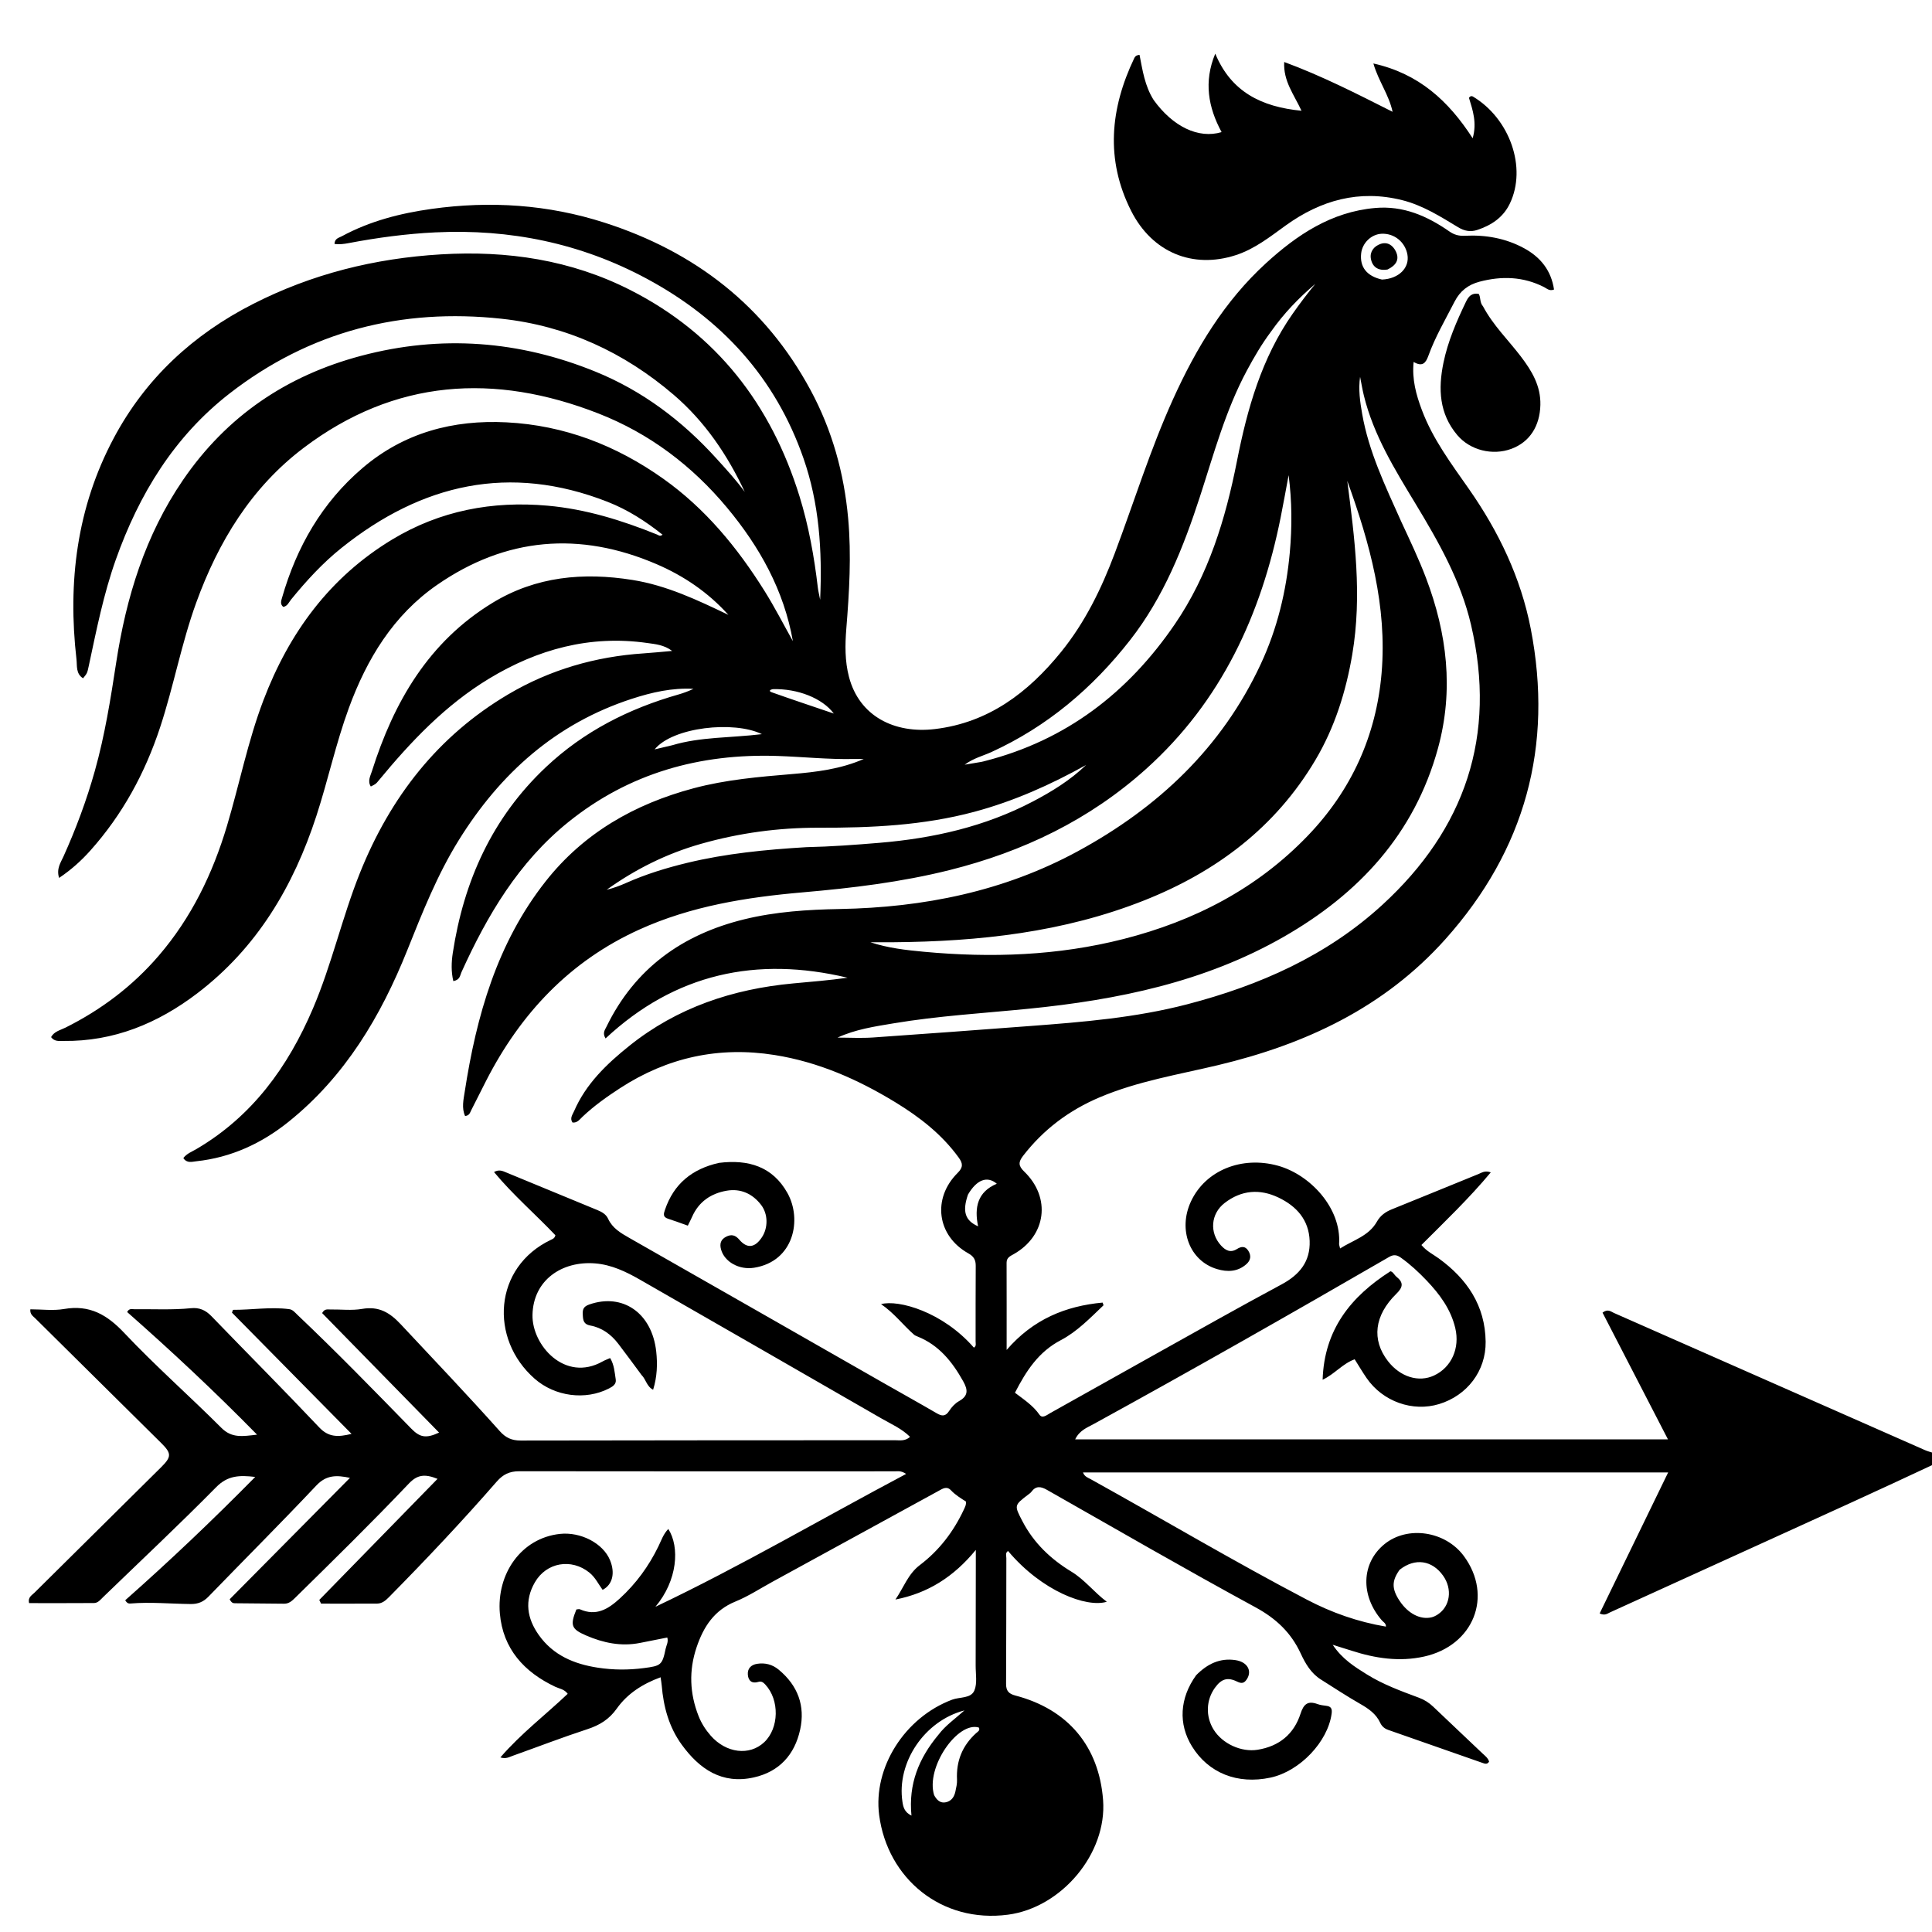 <svg version="1.1" id="Layer_1" xmlns="http://www.w3.org/2000/svg" xmlns:xlink="http://www.w3.org/1999/xlink" x="0px" y="0px"
	 width="100%" viewBox="0 0 960 960" enable-background="new 0 0 960 960" xml:space="preserve">
<path fill="#000000" opacity="1" stroke="none"
	d="
M961,727.572
	C933.554,740.464 906.103,752.917 878.662,765.394
	C852.435,777.318 826.22,789.27 799.992,801.193
	C798.688,801.786 797.47,802.935 794.858,801.714
	C806.076,778.621 817.285,755.547 828.89,731.657
	C731.511,731.657 634.92,731.657 538.128,731.657
	C538.907,733.781 540.648,734.268 542.006,735.021
	C577.839,754.892 613.082,775.83 649.378,794.858
	C661.628,801.28 674.664,805.902 688.655,808.253
	C688.747,806.602 687.386,806.014 686.648,805.164
	C675.927,792.821 676.421,776.719 687.861,767.334
	C699.335,757.921 718.227,760.74 727.416,773.237
	C742.017,793.094 732.266,817.715 707.544,823.152
	C695.327,825.839 683.388,824.03 671.65,820.238
	C668.876,819.342 666.087,818.495 662.206,817.282
	C667.001,824.428 673.098,828.202 679.105,831.953
	C687.197,837.007 696.149,840.277 705.049,843.586
	C707.764,844.595 710.075,846.054 712.165,848.055
	C720.23,855.773 728.389,863.394 736.464,871.102
	C737.76,872.34 739.33,873.416 739.924,875.325
	C739.009,876.954 737.626,876.32 736.456,875.912
	C720.894,870.488 705.352,865.007 689.792,859.579
	C687.934,858.931 686.628,857.792 685.817,856.041
	C683.746,851.574 680.013,849.014 675.854,846.64
	C669.203,842.844 662.803,838.607 656.318,834.523
	C651.44,831.451 648.636,826.623 646.335,821.65
	C641.533,811.272 634.118,804.25 623.888,798.688
	C589.063,779.756 554.736,759.907 520.268,740.323
	C517.219,738.591 514.768,738.167 512.489,741.269
	C512.103,741.793 511.527,742.191 510.998,742.593
	C503.863,748.017 503.935,747.976 508.006,755.825
	C513.629,766.663 522.089,774.713 532.397,780.962
	C539.001,784.965 543.625,791.159 549.952,795.907
	C539.975,798.975 517.766,790.73 500.904,770.685
	C499.409,771.565 500.052,773.061 500.048,774.214
	C499.98,795.047 500.051,815.879 499.912,836.711
	C499.889,840.232 501.306,841.66 504.56,842.511
	C530.728,849.357 546.089,867.747 548.115,894.425
	C550.137,921.053 527.451,947.893 500.86,951.4
	C467.765,955.765 440.962,933.388 436.85,901.914
	C433.771,878.344 449.491,853.426 473.118,844.557
	C476.906,843.135 482.468,844.058 484.172,839.981
	C485.667,836.403 484.785,831.795 484.8,827.641
	C484.858,810.809 484.857,793.976 484.877,777.143
	C484.879,775.334 484.877,773.525 484.877,770.14
	C473.854,783.587 461.01,791.657 444.933,794.8
	C448.962,788.985 451.184,782.133 457.04,777.699
	C466.669,770.409 473.775,761.079 478.895,750.19
	C479.248,749.438 479.598,748.678 479.857,747.891
	C480.005,747.438 479.967,746.924 480.038,746.165
	C477.485,744.489 474.755,742.894 472.589,740.579
	C470.419,738.261 468.403,739.702 466.32,740.843
	C438.854,755.888 411.38,770.916 383.902,785.937
	C377.764,789.293 371.837,793.182 365.399,795.81
	C354.809,800.13 349.52,808.448 346.112,818.581
	C342.243,830.087 342.685,841.483 347.131,852.739
	C348.551,856.334 350.617,859.554 353.17,862.459
	C360.809,871.149 372.408,872.576 379.706,865.726
	C387.148,858.739 387.41,844.697 380.279,837.05
	C379.303,836.002 378.368,835.241 376.831,835.72
	C373.68,836.702 371.879,835.238 371.604,832.233
	C371.317,829.097 373.186,827.211 376.217,826.74
	C380.191,826.121 383.81,827.059 386.96,829.674
	C396.413,837.524 400.201,847.591 397.575,859.513
	C394.84,871.929 387.199,880.369 374.57,883.194
	C358.747,886.732 347.589,879.069 338.767,866.941
	C332.414,858.208 329.686,848.141 328.803,837.498
	C328.709,836.364 328.498,835.239 328.247,833.429
	C319.29,836.718 311.754,841.554 306.494,848.962
	C302.668,854.35 297.952,857.23 291.862,859.223
	C279.367,863.313 267.087,868.054 254.698,872.469
	C253.043,873.058 251.412,874.121 248.63,873.252
	C258.86,861.417 270.981,852.184 282.091,841.642
	C280.414,839.322 277.938,839.108 275.942,838.167
	C260.372,830.825 249.892,819.241 248.38,801.74
	C246.687,782.139 258.889,764.272 278.243,762.189
	C288.543,761.08 299.672,766.832 303.127,775.268
	C305.75,781.673 304.372,787.438 299.434,789.989
	C297.328,787.102 295.792,783.777 292.855,781.41
	C283.92,774.205 271.503,776.307 265.767,786.263
	C260.496,795.41 261.856,804.173 267.754,812.47
	C274.911,822.539 285.323,826.867 297.069,828.661
	C304.677,829.822 312.267,829.873 319.949,828.861
	C328.323,827.758 329.082,827.453 330.745,819.292
	C331.099,817.555 332.235,815.925 331.568,813.675
	C327.028,814.575 322.504,815.476 317.98,816.369
	C308.625,818.216 299.778,816.354 291.201,812.646
	C283.884,809.483 283.197,807.651 286.393,799.74
	C286.936,799.706 287.68,799.429 288.2,799.659
	C296.255,803.227 302.217,799.549 307.946,794.307
	C316.053,786.89 322.376,778.225 327.167,768.371
	C328.59,765.444 329.617,762.237 332.078,759.734
	C337.822,768.704 336.71,785.262 325.68,798.399
	C367.981,778.302 408.357,754.599 450.233,732.397
	C447.77,730.667 446.073,731.096 444.491,731.096
	C382.326,731.093 320.161,731.167 257.996,731.054
	C253.2,731.045 249.929,732.634 246.841,736.178
	C229.658,755.906 211.71,774.93 193.335,793.552
	C191.655,795.254 189.889,796.806 187.37,796.818
	C178.091,796.864 168.812,796.836 159.533,796.836
	C159.24,796.224 158.946,795.611 158.653,794.998
	C178.188,774.994 197.723,754.989 217.403,734.835
	C210.885,732.184 207.229,732.89 203.148,737.185
	C184.779,756.515 165.749,775.187 146.729,793.87
	C145.163,795.408 143.627,796.898 141.205,796.872
	C133.043,796.786 124.881,796.734 116.719,796.648
	C115.887,796.639 115.043,796.52 114.131,794.66
	C133.697,774.911 153.528,754.896 173.894,734.34
	C167.141,732.903 162.147,732.881 157.191,738.135
	C139.587,756.797 121.432,774.938 103.579,793.367
	C101.066,795.961 98.412,797.07 94.778,797.032
	C84.791,796.928 74.809,795.95 64.814,796.774
	C64.001,796.841 63.135,796.733 62.225,795.153
	C84.183,775.751 105.554,755.455 126.821,733.883
	C119.028,732.963 113.191,733.112 107.474,738.91
	C89.115,757.526 70.034,775.428 51.23,793.604
	C49.915,794.875 48.69,796.525 46.729,796.54
	C35.968,796.624 25.207,796.58 14.447,796.58
	C13.752,793.679 15.833,792.688 17.149,791.382
	C38.085,770.607 59.056,749.869 80.008,729.111
	C85.297,723.871 85.303,722.178 80.079,717.006
	C59.239,696.37 38.384,675.748 17.551,655.104
	C16.423,653.986 14.823,653.089 15.072,650.588
	C20.704,650.588 26.429,651.369 31.859,650.431
	C44.532,648.243 53.194,653.256 61.782,662.368
	C77.189,678.717 94.133,693.608 110.028,709.514
	C115.212,714.702 120.543,713.709 127.73,712.871
	C106.418,691.134 85.058,671.215 63.182,651.941
	C64.205,649.916 65.728,650.573 66.906,650.557
	C76.232,650.429 85.575,650.982 94.878,650.038
	C99.037,649.616 102.152,650.982 105.065,654.001
	C122.883,672.461 141.007,690.63 158.625,709.276
	C163.241,714.161 167.877,714.173 174.678,712.481
	C154.494,692.016 134.88,672.128 115.265,652.241
	C115.434,651.776 115.603,651.312 115.772,650.848
	C125.112,650.906 134.383,649.287 143.763,650.519
	C145.487,650.746 146.593,652.2 147.797,653.342
	C167.143,671.677 185.73,690.773 204.335,709.849
	C208.584,714.206 211.611,714.9 218.18,711.848
	C198.579,691.819 179.249,672.067 160.07,652.469
	C161.261,650.229 162.748,650.69 163.975,650.669
	C169.307,650.575 174.765,651.289 179.945,650.385
	C188.199,648.946 193.631,652.152 199.093,657.989
	C215.597,675.629 232.261,693.122 248.35,711.143
	C251.25,714.392 254.252,715.802 258.679,715.792
	C320.678,715.649 382.677,715.687 444.675,715.642
	C447.077,715.64 449.673,716.227 452.197,713.972
	C448.053,709.852 442.851,707.627 438.062,704.867
	C398.081,681.83 358.069,658.846 318.042,635.889
	C311.074,631.893 303.836,628.418 295.675,627.771
	C279.264,626.471 264.965,636.041 264.593,653.348
	C264.27,668.415 280.713,687.038 299.404,676.507
	C300.528,675.873 301.764,675.439 303.179,674.808
	C305.237,678.254 305.408,681.936 305.955,685.457
	C306.318,687.795 304.495,688.942 302.62,689.907
	C290.892,695.945 275.761,693.917 265.693,685.102
	C242.995,665.228 245.253,629.641 273.712,616.077
	C274.585,615.66 275.61,615.356 275.967,613.782
	C266.144,603.406 255.042,593.898 245.471,582.384
	C247.996,580.951 249.784,581.862 251.554,582.592
	C266.642,588.815 281.719,595.063 296.814,601.268
	C299.041,602.183 301.128,603.343 302.142,605.554
	C304.307,610.271 308.376,612.65 312.641,615.077
	C354.769,639.049 396.842,663.118 438.937,687.148
	C447.762,692.186 456.647,697.12 465.427,702.234
	C468.016,703.742 469.798,703.921 471.631,701.078
	C472.861,699.171 474.594,697.295 476.548,696.205
	C481.277,693.567 480.926,690.514 478.603,686.354
	C473.191,676.66 466.556,668.361 455.886,664.094
	C455.271,663.848 454.617,663.58 454.13,663.152
	C448.679,658.358 444.321,652.475 437.79,648.015
	C446.461,645.685 468.407,651.811 483.921,669.637
	C485.234,668.883 484.772,667.578 484.775,666.52
	C484.812,654.02 484.723,641.52 484.835,629.021
	C484.863,625.998 483.859,624.298 481.118,622.762
	C465.57,614.048 463.089,595.506 475.847,582.813
	C478.658,580.016 478.471,578.095 476.383,575.213
	C468.004,563.648 457.015,555.116 444.984,547.767
	C426.348,536.382 406.628,527.684 384.905,524.229
	C357.22,519.826 331.627,525.407 308.117,540.691
	C301.539,544.968 295.173,549.484 289.456,554.89
	C288.077,556.194 286.868,558.042 284.476,557.775
	C283.007,555.653 284.494,553.892 285.232,552.181
	C291.095,538.581 301.482,528.661 312.703,519.671
	C336.463,500.636 364.108,491.434 394.124,488.654
	C403.158,487.818 412.202,487.095 421.14,485.826
	C375.968,475.051 335.48,483.729 300.901,515.994
	C299.246,513.324 300.579,511.755 301.334,510.204
	C315.427,481.221 338.998,464.332 369.805,456.798
	C385.419,452.979 401.368,451.975 417.367,451.68
	C458.923,450.914 498.777,442.964 535.591,422.958
	C575.419,401.316 607.13,371.539 626.51,329.876
	C634.659,312.359 639.138,293.853 640.887,274.611
	C642.051,261.801 641.986,249.032 640.307,236.116
	C638.998,243.084 637.756,250.067 636.367,257.019
	C626.69,305.444 606.867,348.491 569.502,382.076
	C541.386,407.348 508.395,423.19 471.883,432.326
	C447.89,438.33 423.502,441.263 398.939,443.397
	C370.978,445.826 343.385,450.205 317.553,461.946
	C283.05,477.627 258.642,503.635 241.564,537.008
	C239.06,541.9 236.619,546.823 234.12,551.717
	C233.543,552.846 233.282,554.322 231.098,554.541
	C229.309,550.594 230.325,546.319 230.911,542.522
	C236.73,504.775 246.986,468.576 271.124,437.939
	C290.07,413.893 315.332,399.508 344.67,391.678
	C360.698,387.401 377.079,386.008 393.503,384.631
	C405.582,383.618 417.619,382.2 429.197,377.135
	C427.523,377.135 425.849,377.105 424.175,377.14
	C411.501,377.403 398.891,376.051 386.253,375.633
	C347.83,374.359 312.692,384.071 282.373,408.513
	C257.712,428.394 242.115,454.802 229.269,483.136
	C228.561,484.697 228.621,486.89 225.253,487.5
	C224.138,482.871 224.287,478.09 224.977,473.57
	C230.435,437.802 244.558,406.327 271.285,381.156
	C290.16,363.379 312.528,352.091 337.256,345.05
	C339.759,344.337 342.199,343.401 344.591,342.279
	C333.991,341.695 323.858,344.014 313.94,347.242
	C276.229,359.516 248.632,384.205 227.98,417.444
	C217.276,434.67 209.88,453.422 202.389,472.123
	C189.188,505.078 171.447,534.9 143.345,557.448
	C129.993,568.162 114.823,575.178 97.581,577.023
	C95.428,577.253 92.939,578.166 91.096,575.457
	C92.754,573.208 95.338,572.285 97.544,570.992
	C125.332,554.701 143.078,530.203 155.506,501.109
	C164.882,479.157 170.002,455.774 178.879,433.668
	C193.931,396.183 217.517,365.705 252.563,345
	C273.23,332.79 295.857,326.238 319.868,324.653
	C324.337,324.358 328.794,323.895 333.989,323.447
	C329.983,320.417 325.68,320.076 321.647,319.503
	C293.176,315.458 267.126,322.584 242.893,337.283
	C221.221,350.43 204.078,368.557 188.105,387.912
	C186.758,389.544 186.769,389.553 184.252,390.805
	C182.535,388.138 184.057,385.567 184.792,383.242
	C195.673,348.813 212.963,318.878 244.801,299.506
	C266.369,286.383 289.882,284.291 314.266,288.175
	C331.245,290.879 346.575,298.166 361.934,305.522
	C351.943,294.424 339.9,286.197 326.226,280.32
	C288.003,263.892 251.354,266.965 217.158,290.651
	C195.47,305.672 182.298,327.385 173.327,351.852
	C166.899,369.382 162.995,387.66 157.224,405.382
	C145.825,440.386 127.709,470.98 98.01,493.586
	C78.461,508.466 56.584,517.561 31.508,517.242
	C29.425,517.215 27.108,517.674 25.382,515.339
	C26.893,512.5 30,511.886 32.516,510.629
	C50.324,501.731 65.897,489.987 78.893,474.855
	C95.14,455.938 105.69,434.091 112.791,410.334
	C118.984,389.617 123.15,368.321 130.862,348.04
	C143.621,314.481 163.822,286.835 194.9,268.065
	C218.66,253.715 244.638,248.81 272.163,251.275
	C291.109,252.971 309.002,258.544 326.514,265.622
	C327.215,265.905 327.886,266.706 329.221,265.698
	C320.759,258.937 311.84,253.248 301.896,249.352
	C253.243,230.285 209.574,240.366 169.723,272.235
	C160.309,279.764 152.219,288.604 144.62,297.926
	C143.534,299.258 142.876,301.19 140.749,301.568
	C139.074,300.193 139.711,298.521 140.15,296.994
	C147.399,271.744 159.994,249.746 180.142,232.552
	C200.749,214.964 225.154,208.506 251.693,209.859
	C280.384,211.322 306.228,221.3 329.588,237.889
	C350.46,252.712 366.339,272.021 379.822,293.53
	C384.926,301.672 389.295,310.216 393.984,318.591
	C389.515,293.286 377.451,271.695 361.258,252.253
	C343.886,231.395 322.689,215.366 297.403,205.475
	C245.667,185.24 196.12,188.326 150.866,222.56
	C124.883,242.216 108.481,269.168 97.475,299.533
	C90.146,319.756 86.29,340.984 79.564,361.394
	C72.058,384.171 60.87,404.769 44.857,422.676
	C40.357,427.709 35.384,432.187 29.364,436.235
	C27.931,431.658 30.152,428.655 31.509,425.649
	C37.752,411.814 43.026,397.659 47.13,383.029
	C52.086,365.362 54.961,347.321 57.734,329.233
	C62.706,296.806 72.142,265.988 90.895,238.565
	C112.635,206.772 142.442,186.62 179.478,176.793
	C219.189,166.255 258.043,169.253 295.926,184.688
	C319.298,194.211 339.018,209.11 355.917,227.746
	C360.813,233.145 365.781,238.513 370.079,244.446
	C361.474,226.044 350.245,209.458 334.768,196.19
	C310.113,175.056 281.576,161.887 249.253,158.386
	C199.465,152.993 153.885,164.587 114.067,195.53
	C86.538,216.924 69.076,245.586 57.535,278.111
	C51.449,295.263 47.918,313.069 44.129,330.808
	C43.333,334.538 43.321,334.536 41.278,337.025
	C37.624,334.806 38.36,330.768 38.005,327.663
	C33.612,289.236 38.115,252.228 56.553,217.632
	C72.363,187.968 95.975,166.236 125.656,151.081
	C154.96,136.117 186.208,128.355 219.106,126.393
	C252.054,124.427 283.64,129.108 313.169,144.104
	C356.097,165.905 383.15,201.021 397.272,246.609
	C401.865,261.437 404.57,276.638 406.384,292.024
	C406.573,293.628 406.983,295.207 407.529,298.033
	C408.622,273.297 407.034,250.14 399.265,227.801
	C385.288,187.611 358.502,158.453 321.348,138.473
	C288.549,120.834 253.356,113.671 216.311,115.466
	C201.852,116.166 187.49,118.096 173.253,120.798
	C170.969,121.232 168.723,121.524 166.22,121.227
	C166.283,118.459 168.425,118.169 169.861,117.39
	C183.82,109.825 198.973,105.965 214.53,103.792
	C243.616,99.73 272.282,101.606 300.386,110.64
	C345.349,125.093 380.247,152.047 402.777,193.862
	C413.451,213.672 419.427,235.083 421.45,257.622
	C423.098,275.975 421.999,294.196 420.523,312.47
	C419.881,320.418 419.795,328.446 421.842,336.305
	C426.938,355.871 444.44,364.657 464.514,362.269
	C491.192,359.096 510.868,344.148 527.232,323.968
	C539.122,309.305 547.275,292.574 553.878,275.029
	C563.494,249.475 571.569,223.344 582.853,198.412
	C594.29,173.142 608.412,149.661 629.051,130.795
	C644.496,116.678 661.546,105.257 683.327,103.342
	C697.253,102.118 709.099,107.295 720.137,114.971
	C722.594,116.68 724.874,117.305 727.935,117.147
	C738.244,116.613 748.223,118.39 757.38,123.385
	C765.517,127.823 770.788,134.428 772.184,143.865
	C769.89,144.778 768.623,143.356 767.248,142.657
	C756.907,137.4 746.215,137.059 735.179,139.97
	C729.512,141.464 725.47,144.6 722.764,149.888
	C718.212,158.782 713.128,167.419 709.727,176.853
	C708.436,180.43 706.729,182.418 702.427,179.84
	C701.542,188.576 703.685,196.136 706.469,203.6
	C711.897,218.154 721.147,230.445 729.917,242.996
	C744.694,264.146 755.693,287.047 760.62,312.413
	C771.941,370.71 757.876,422.291 718.239,466.645
	C687.856,500.643 648.672,518.921 605.147,529.283
	C585.42,533.979 565.32,537.244 546.466,545.227
	C531.243,551.672 518.514,561.196 508.385,574.301
	C506,577.389 505.94,579.271 508.908,582.128
	C522.382,595.099 519.888,614.051 503.702,623.179
	C501.921,624.183 500.161,624.912 500.17,627.443
	C500.218,641.408 500.193,655.374 500.193,670.768
	C513.398,655.498 529.494,648.952 547.881,647.25
	C548.13,648.059 548.392,648.537 548.29,648.633
	C541.669,654.925 535.185,661.694 527.147,665.898
	C516.036,671.707 509.938,681.143 504.319,692.044
	C508.759,695.421 513.338,698.385 516.527,702.991
	C517.947,705.042 520.232,703.061 521.89,702.136
	C538.913,692.642 555.886,683.058 572.911,673.567
	C594.155,661.725 615.321,649.733 636.755,638.244
	C645.695,633.451 651.111,626.931 650.758,616.626
	C650.401,606.161 644.248,599.356 635.302,595.071
	C625.985,590.609 616.848,591.326 608.501,597.766
	C601.61,603.083 600.876,612.529 606.741,618.911
	C608.982,621.35 611.423,622.654 614.644,620.63
	C616.712,619.332 618.7,619.032 620.249,621.449
	C621.851,623.952 621.463,626.262 619.307,628.166
	C614.98,631.99 609.871,632.133 604.717,630.596
	C591.147,626.551 585.236,611.059 591.762,597.02
	C598.964,581.526 617.027,574.258 635.023,579.243
	C650.938,583.651 666.538,600.219 665.394,618.081
	C665.364,618.55 665.591,619.036 665.886,620.354
	C672.459,616.173 680.126,614.208 684.169,607.045
	C685.917,603.948 688.436,602.166 691.663,600.87
	C706.033,595.099 720.336,589.165 734.69,583.355
	C736.3,582.704 737.878,581.477 740.756,582.546
	C729.975,595.511 718.049,606.865 706.294,618.632
	C708.89,621.756 712.088,623.251 714.875,625.271
	C728.987,635.501 737.987,648.752 738.208,666.681
	C738.387,681.216 729.021,693.399 715.128,697.66
	C701.949,701.703 687.091,696.423 679.064,684.762
	C677.006,681.773 675.162,678.636 673.127,675.421
	C667.051,677.63 663.138,682.809 657.205,685.585
	C657.99,660.727 671.18,644.272 690.894,631.69
	C692.206,631.922 692.791,633.516 693.933,634.433
	C697.471,637.276 697.198,639.588 693.861,642.851
	C682.825,653.641 681.489,665.76 689.644,676.312
	C695.728,684.185 704.937,687.059 712.584,683.473
	C721.256,679.405 725.47,669.896 723.126,659.955
	C720.9,650.519 715.357,643.085 708.868,636.263
	C704.966,632.161 700.804,628.31 696.175,624.99
	C694.239,623.602 692.63,623.197 690.303,624.544
	C641.582,652.741 592.668,680.601 543.304,707.665
	C540.134,709.403 536.376,710.772 534.254,715.206
	C632.378,715.206 729.891,715.206 828.798,715.206
	C817.734,693.779 806.988,672.965 796.293,652.252
	C798.921,650.183 800.454,651.738 801.984,652.412
	C853.496,675.108 904.993,697.841 956.499,720.553
	C957.713,721.088 959.008,721.436 960.633,721.935
	C961,723.714 961,725.429 961,727.572
M696.31,259.284
	C700.589,268.495 704.958,277.659 708.57,287.17
	C719.057,314.786 722.448,342.872 714.534,371.779
	C702.869,414.381 675.215,444.111 637.879,465.497
	C598.663,487.961 555.386,496.837 510.978,501.252
	C488.632,503.474 466.183,504.783 444.007,508.491
	C434.602,510.064 425.088,511.462 416.158,515.583
	C422.2,515.583 428.013,515.921 433.775,515.525
	C459.834,513.738 485.881,511.772 511.928,509.816
	C538.154,507.846 564.326,505.694 589.939,499.022
	C625.927,489.647 659.276,474.93 686.887,449.61
	C728.05,411.863 743.801,365.577 730.954,310.502
	C725.845,288.598 714.89,269.351 703.396,250.349
	C693.049,233.243 682.495,216.216 677.68,196.469
	C676.938,193.424 676.436,190.321 675.822,187.245
	C674.913,193.552 675.801,199.653 676.861,205.708
	C680.142,224.448 688.312,241.441 696.31,259.284
M671.935,325.18
	C668.786,343.723 663.226,361.452 653.586,377.699
	C633.721,411.182 604.341,433.191 568.65,447.366
	C528.539,463.297 486.489,467.843 443.76,468.195
	C440.007,468.226 436.254,468.199 432.501,468.199
	C441.265,471.096 450.167,472.1 459.12,472.931
	C492.521,476.033 525.644,474.903 558.291,466.581
	C593.393,457.632 624.597,441.572 649.896,415.203
	C671.549,392.634 683.867,365.5 686.504,334.446
	C689.322,301.255 680.636,269.836 669.459,238.956
	C673.094,267.336 676.911,295.701 671.935,325.18
M631.451,164.92
	C626.961,170.946 623.179,177.398 619.624,184.013
	C608.978,203.817 603.187,225.409 596.295,246.607
	C588.029,272.032 578.235,296.708 561.528,318.078
	C542.848,341.971 520.342,361.018 492.638,373.686
	C488.435,375.608 483.818,376.675 479.335,379.973
	C482.613,379.427 485.064,379.027 487.51,378.603
	C488.164,378.49 488.806,378.307 489.45,378.143
	C529.764,367.835 560.47,344.218 583.73,310.216
	C600.532,285.654 608.957,257.899 614.633,229.139
	C619.761,203.159 626.846,177.991 642.297,155.926
	C645.869,150.824 649.623,145.872 653.586,141.057
	C645.419,147.976 638.027,155.583 631.451,164.92
M400.705,420.952
	C412.859,420.697 424.971,419.798 437.083,418.784
	C463.719,416.556 489.387,410.766 513.221,398.264
	C522.729,393.277 531.861,387.654 539.658,380.123
	C522.013,389.96 503.722,398.126 484.164,403.374
	C458.816,410.176 432.927,411.363 406.895,411.293
	C386.962,411.24 367.428,413.861 348.227,419.325
	C331.262,424.153 315.775,431.856 301.453,442.114
	C304.806,441.308 308.005,440.12 311.117,438.734
	C320.89,434.383 331.075,431.257 341.438,428.754
	C360.595,424.126 380.131,422.192 400.705,420.952
M695.481,779.992
	C691.496,785.528 691.493,789.493 695.467,795.474
	C699.623,801.728 705.694,804.924 711.239,803.661
	C712.334,803.412 713.415,802.873 714.365,802.256
	C720.611,798.199 721.796,789.6 717.074,782.953
	C711.663,775.335 703.19,773.936 695.481,779.992
M464.171,892.014
	C465.453,894.367 467.186,896.179 470.103,895.518
	C472.816,894.904 474.19,892.776 474.733,890.182
	C475.138,888.246 475.634,886.246 475.536,884.303
	C475.071,875.057 478.19,867.38 485.048,861.169
	C485.799,860.489 487.141,859.884 486.392,858.406
	C475.841,855.178 459.855,878.293 464.171,892.014
M466.378,861.895
	C469.811,857.364 474.517,854.134 479.221,849.896
	C459.268,855.069 445.433,875.885 448.43,895.378
	C448.812,897.863 449.389,900.47 452.901,902.158
	C451.367,886.473 456.503,873.713 466.378,861.895
M686.705,138.912
	C695.035,138.551 700.549,133.098 699.325,126.431
	C698.187,120.236 692.793,115.89 686.567,116.151
	C681.426,116.366 676.925,120.68 676.35,125.942
	C675.624,132.593 679.032,137.201 686.705,138.912
M334.005,370.311
	C348.179,366.079 363.029,366.692 378.58,364.797
	C364.694,357.99 334.219,361.302 325.295,372.368
	C328.112,371.714 330.667,371.122 334.005,370.311
M480.985,593.576
	C478.15,601.822 479.385,606.439 486.016,609.354
	C484.032,599.912 485.783,592.172 495.311,588.2
	C490.586,584.164 485.336,586.13 480.985,593.576
M383.952,342.439
	C382.767,342.651 381.735,343.375 383.454,343.986
	C393.506,347.56 403.633,350.924 414.319,354.558
	C408.649,346.944 396.335,342.081 383.952,342.439
z"/>
<path fill="#000000" opacity="1" stroke="none"
	d="
M573.26,49.702
	C582.778,62.917 595.503,69.101 607.001,65.647
	C600.362,53.361 598.038,40.594 603.861,26.66
	C611.712,45.544 626.648,53.093 646.71,55.037
	C642.952,46.901 637.608,40.321 638.115,30.805
	C656.836,37.721 674.07,46.514 691.97,55.553
	C690.127,47.02 684.961,40.342 682.424,31.541
	C705,36.575 719.773,50.118 731.757,68.7
	C733.983,61.042 731.778,54.698 729.909,48.583
	C730.596,47.67 731.306,47.623 731.879,47.966
	C750.189,58.914 758.83,83.297 750.218,101.184
	C746.875,108.127 741.031,111.943 733.998,114.274
	C730.635,115.389 727.613,114.779 724.516,112.903
	C715.69,107.556 706.878,102 696.743,99.459
	C675.41,94.109 656.292,99.452 638.801,112.075
	C630.982,117.718 623.39,123.751 614.014,126.79
	C592.672,133.707 572.509,125.463 562.056,104.779
	C549.203,79.348 551.641,53.963 563.602,28.904
	C563.963,28.148 564.441,27.461 566.223,27.253
	C567.719,34.784 568.788,42.648 573.26,49.702
z"/>
<path fill="#000000" opacity="1" stroke="none"
	d="
M736.889,152.193
	C741.964,161.732 749.49,168.967 755.732,177.174
	C761.148,184.296 765.632,191.703 765.405,201.198
	C765.154,211.686 760.12,219.645 751.015,223.019
	C741.613,226.504 730.489,223.732 724.125,216.205
	C715.119,205.555 714.578,193.24 717.229,180.327
	C719.424,169.632 723.739,159.723 728.432,149.948
	C729.676,147.356 731.238,145.397 734.774,146.035
	C735.856,147.75 735.15,150.239 736.889,152.193
z"/>
<path fill="#000000" opacity="1" stroke="none"
	d="
M594.357,832.41
	C599.927,826.758 606.206,823.738 613.919,824.908
	C619.75,825.793 622.22,830.109 619.641,834.246
	C618.344,836.325 617.113,836.752 614.748,835.59
	C609.906,833.212 606.866,834.233 603.664,838.688
	C599.273,844.8 599.013,852.89 603,859.368
	C607.367,866.463 616.79,870.754 624.9,869.446
	C635.619,867.716 642.949,861.676 646.237,851.494
	C647.813,846.614 649.931,845.023 654.677,846.746
	C656.069,847.251 657.596,847.435 659.08,847.618
	C661.459,847.913 661.984,849.158 661.687,851.43
	C659.851,865.461 645.852,880.187 631.256,883.295
	C614.887,886.781 600.487,881.043 592.291,867.771
	C585.446,856.687 586.116,843.838 594.357,832.41
z"/>
<path fill="#000000" opacity="1" stroke="none"
	d="
M357.229,577.832
	C371.918,575.991 383.967,579.691 391.297,592.846
	C398.63,606.008 394.514,626.81 374.66,629.941
	C367.293,631.104 359.99,627.041 358.282,620.846
	C357.505,618.024 358.12,615.916 360.752,614.549
	C363.297,613.226 365.318,613.587 367.316,615.94
	C371.261,620.587 375.139,620.064 378.638,614.718
	C381.653,610.112 381.721,603.312 378.19,598.708
	C373.941,593.166 368.049,590.444 361.073,591.655
	C353.272,593.009 347.204,597.117 343.893,604.649
	C343.3,605.997 342.611,607.302 341.775,609.02
	C338.331,607.805 335.12,606.588 331.853,605.546
	C329.206,604.701 329.809,602.953 330.418,601.154
	C334.753,588.343 343.785,580.855 357.229,577.832
z"/>
<path fill="#000000" opacity="1" stroke="none"
	d="
M318.763,683.21
	C314.79,677.846 311.065,672.742 307.227,667.726
	C303.678,663.087 299.12,659.714 293.338,658.651
	C289.923,658.024 289.723,656.011 289.576,653.336
	C289.433,650.744 289.807,649.252 292.761,648.211
	C309.359,642.364 323.962,652.367 326.071,671.558
	C326.755,677.774 326.546,684.062 324.536,690.552
	C321.307,688.935 321.047,685.471 318.763,683.21
z"/>
<path fill="#000000" opacity="1" stroke="none"
	d="
M689.491,133.904
	C684.71,134.732 681.894,132.553 681.177,128.529
	C680.575,125.144 682.648,122.389 685.89,121.235
	C689.453,119.968 692.127,121.918 693.591,124.944
	C695.56,129.015 693.637,131.882 689.491,133.904
z"/>
</svg>
